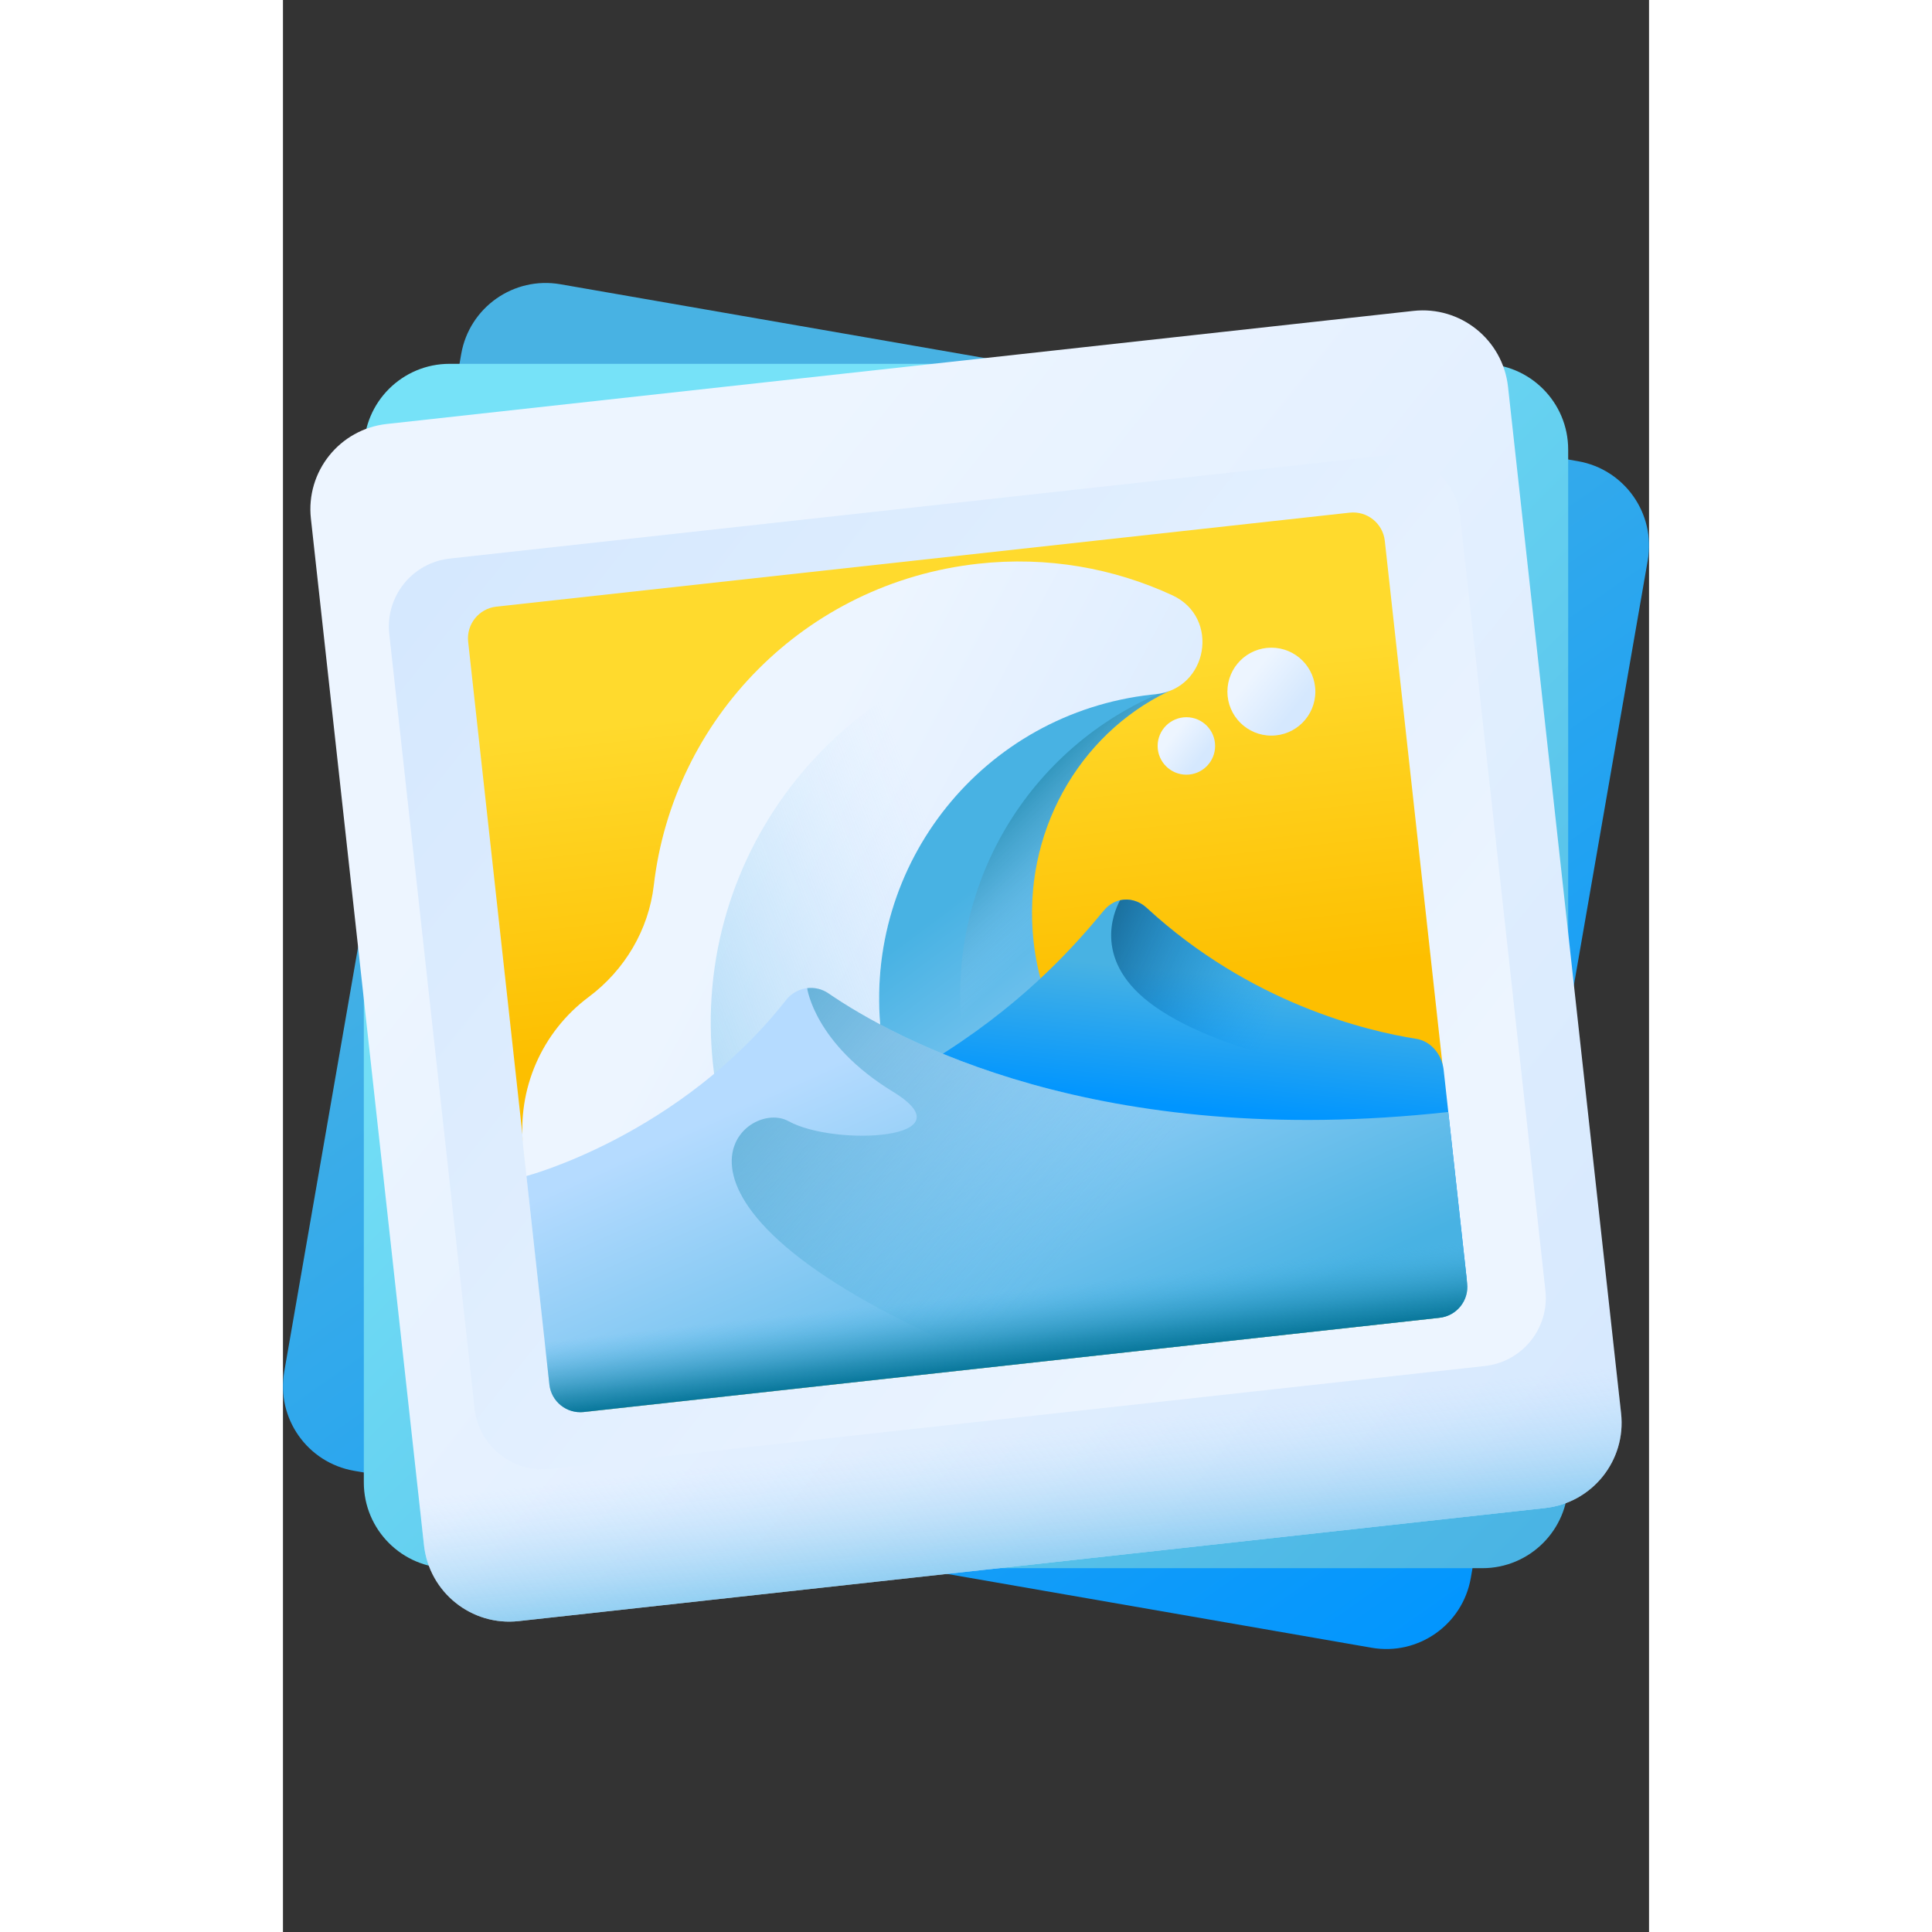 <svg id="Capa_1" enable-background="new 0 0 595.281 841.891" height="512" viewBox="0 0 595.281 841.891" width="512" xmlns="http://www.w3.org/2000/svg" xmlns:xlink="http://www.w3.org/1999/xlink"><rect x="0" y="0" width="595.281" height="841.891" fill="#333333" stroke="none"/><linearGradient id="lg1"><stop offset="0" stop-color="#48b2e3"/><stop offset="1" stop-color="#0095ff"/></linearGradient><linearGradient id="SVGID_1_" gradientTransform="matrix(1.15 .2 .2 -1.15 -115.534 1043.665)" gradientUnits="userSpaceOnUse" x1="135.804" x2="484.262" xlink:href="#lg1" y1="707.83" y2="359.372"/><linearGradient id="SVGID_2_" gradientTransform="matrix(1.167 0 0 -1.167 -2.688 1105.289)" gradientUnits="userSpaceOnUse" x1="135.749" x2="484.207" y1="707.857" y2="359.399"><stop offset="0" stop-color="#76e2f8"/><stop offset="1" stop-color="#48b2e3"/></linearGradient><linearGradient id="lg2"><stop offset="0" stop-color="#edf5ff"/><stop offset="1" stop-color="#d5e8fe"/></linearGradient><linearGradient id="SVGID_3_" gradientTransform="matrix(1.16 -.128 -.128 -1.16 74.105 1134.083)" gradientUnits="userSpaceOnUse" x1="135.708" x2="484.166" xlink:href="#lg2" y1="707.872" y2="359.414"/><linearGradient id="SVGID_4_" gradientTransform="matrix(1.16 -.128 -.128 -1.16 74.105 1134.083)" gradientUnits="userSpaceOnUse" x1="379.521" x2="85.139" xlink:href="#lg2" y1="466.035" y2="760.417"/><linearGradient id="SVGID_5_" gradientTransform="matrix(1.16 -.128 -.128 -1.16 74.105 1134.083)" gradientUnits="userSpaceOnUse" x1="257.906" x2="257.906" y1="690.559" y2="570.17"><stop offset="0" stop-color="#ffda2d"/><stop offset="1" stop-color="#fdbf00"/></linearGradient><linearGradient id="lg3"><stop offset="0" stop-color="#b5dbff"/><stop offset="1" stop-color="#48b2e3"/></linearGradient><linearGradient id="SVGID_6_" gradientTransform="matrix(1.16 -.128 -.128 -1.16 74.105 1134.083)" gradientUnits="userSpaceOnUse" x1="342.226" x2="271.538" xlink:href="#lg3" y1="500.313" y2="620.268"/><linearGradient id="SVGID_7_" gradientTransform="matrix(1.16 -.128 -.128 -1.16 74.105 1134.083)" gradientUnits="userSpaceOnUse" x1="296.95" x2="259.479" y1="602.017" y2="648.052"><stop offset="0" stop-color="#b5dbff" stop-opacity="0"/><stop offset=".173" stop-color="#8fc5e9" stop-opacity=".173"/><stop offset=".454" stop-color="#56a4c8" stop-opacity=".454"/><stop offset=".696" stop-color="#2d8db1" stop-opacity=".696"/><stop offset=".885" stop-color="#147ea2" stop-opacity=".885"/><stop offset="1" stop-color="#0b799d"/></linearGradient><linearGradient id="SVGID_8_" gradientTransform="matrix(1.16 -.128 -.128 -1.16 74.105 1134.083)" gradientUnits="userSpaceOnUse" x1="172.025" x2="325.705" xlink:href="#lg2" y1="619.334" y2="514.552"/><linearGradient id="lg4"><stop offset="0" stop-color="#b5dbff" stop-opacity="0"/><stop offset=".243" stop-color="#93cef6" stop-opacity=".243"/><stop offset=".576" stop-color="#6abfec" stop-opacity=".576"/><stop offset=".84" stop-color="#51b5e5" stop-opacity=".84"/><stop offset="1" stop-color="#48b2e3"/></linearGradient><linearGradient id="SVGID_9_" gradientTransform="matrix(1.16 -.128 -.128 -1.16 74.105 1134.083)" gradientUnits="userSpaceOnUse" x1="266.237" x2="31.661" xlink:href="#lg4" y1="577.647" y2="515.791"/><linearGradient id="SVGID_10_" gradientTransform="matrix(1.16 -.128 -.128 -1.16 74.105 1134.083)" gradientUnits="userSpaceOnUse" x1="285.065" x2="274.497" xlink:href="#lg1" y1="586.737" y2="537.418"/><linearGradient id="SVGID_11_" gradientTransform="matrix(1.16 -.128 -.128 -1.16 74.105 1134.083)" gradientUnits="userSpaceOnUse" x1="230.214" x2="276.772" xlink:href="#lg3" y1="564.232" y2="421.454"/><linearGradient id="lg5"><stop offset="0" stop-color="#48b2e3" stop-opacity="0"/><stop offset=".411" stop-color="#2995bf" stop-opacity=".411"/><stop offset=".778" stop-color="#1381a6" stop-opacity=".778"/><stop offset="1" stop-color="#0b799d"/></linearGradient><linearGradient id="SVGID_13_" gradientTransform="matrix(1.16 -.128 -.128 -1.16 74.105 1134.083)" gradientUnits="userSpaceOnUse" x1="308.179" x2="123.564" xlink:href="#lg5" y1="497.182" y2="691.79"/><linearGradient id="SVGID_14_" gradientTransform="matrix(1.16 -.128 -.128 -1.16 74.105 1134.083)" gradientUnits="userSpaceOnUse" x1="369.084" x2="273.921" y1="551.855" y2="608.477"><stop offset="0" stop-color="#0095ff" stop-opacity="0"/><stop offset="1" stop-color="#03232e"/></linearGradient><linearGradient id="SVGID_15_" gradientTransform="matrix(1.16 -.128 -.128 -1.16 74.105 1134.083)" gradientUnits="userSpaceOnUse" x1="257.904" x2="257.904" xlink:href="#lg5" y1="464.15" y2="437.025"/><linearGradient id="SVGID_16_" gradientTransform="matrix(1.16 -.128 -.128 -1.16 74.105 1134.083)" gradientUnits="userSpaceOnUse" x1="375.131" x2="389.477" xlink:href="#lg2" y1="682.304" y2="667.958"/><linearGradient id="SVGID_17_" gradientTransform="matrix(1.16 -.128 -.128 -1.16 74.105 1134.083)" gradientUnits="userSpaceOnUse" x1="343.679" x2="353.054" xlink:href="#lg2" y1="663.32" y2="653.945"/><linearGradient id="SVGID_18_" gradientTransform="matrix(1.16 -.128 -.128 -1.16 74.105 1134.083)" gradientUnits="userSpaceOnUse" x1="257.254" x2="257.254" xlink:href="#lg4" y1="410.996" y2="332.048"/><g><path d="m474.39 718.026-443.415-77.109c-20.335-3.537-33.953-22.887-30.416-43.221l77.11-443.417c3.536-20.334 22.887-33.951 43.221-30.415l443.417 77.109c20.334 3.537 33.951 22.888 30.416 43.222l-77.111 443.416c-3.536 20.334-22.888 33.952-43.222 30.415z" fill="url(#SVGID_1_)"/><path d="m522.675 683.352h-450.071c-20.64 0-37.371-16.732-37.371-37.371v-450.072c0-20.64 16.732-37.37 37.371-37.37h450.071c20.639 0 37.371 16.731 37.371 37.37v450.071c0 20.64-16.732 37.372-37.371 37.372z" fill="url(#SVGID_2_)"/><g><path d="m550.05 657.137-447.364 49.274c-20.515 2.259-38.978-12.54-41.238-33.056l-49.274-447.364c-2.259-20.517 12.541-38.979 33.056-41.238l447.366-49.273c20.514-2.26 38.977 12.539 41.236 33.056l49.273 447.364c2.26 20.516-12.539 38.979-33.055 41.237z" fill="url(#SVGID_3_)"/><path d="m523.744 595.249-407.345 44.866c-16.369 1.803-31.1-10.006-32.903-26.374l-37.166-337.445c-1.803-16.369 10.005-31.1 26.374-32.902l407.345-44.866c16.369-1.803 31.1 10.006 32.902 26.373l37.166 337.446c1.804 16.369-10.006 31.1-26.373 32.902z" fill="url(#SVGID_4_)"/><path d="m503.464 574.291-371.833 40.954c-7.623.839-14.484-4.659-15.323-12.282l-35.607-323.287c-.839-7.623 4.66-14.483 12.283-15.323l371.832-40.954c7.623-.839 14.484 4.66 15.322 12.283l35.607 323.285c.84 7.624-4.658 14.483-12.281 15.324z" fill="url(#SVGID_5_)"/><g><path d="m441.625 505.558c-56.771 6.252-108.059-36.475-114.553-95.435-5.172-46.952 19.625-90.039 58.609-108.799 2.854-1.372 1.738-5.657-1.42-5.437-3.035.214-6.084.522-9.145.933-77.384 10.359-131.861 80.069-123.303 157.674 8.671 78.627 79.436 135.345 158.066 126.684 78.64-8.659 83.046-81.27 31.746-75.62z" fill="url(#SVGID_6_)"/><path d="m441.625 505.558c-56.771 6.252-108.059-36.475-114.553-95.435-5.172-46.952 19.625-90.039 58.609-108.799.598-.287 1.01-.705 1.277-1.179-59.631 22.717-98.289 83.219-90.98 149.484 7.801 70.738 65.861 123.73 134.691 127.35 58.172-17.809 57.282-76.523 10.956-71.421z" fill="url(#SVGID_7_)"/><path d="m387.615 259.425c-25.568-11.851-54.596-17.093-84.65-13.779-75.692 8.345-132.944 67.689-141.367 140.119-2.26 19.432-12.691 36.984-28.375 48.678-20.453 15.247-31.3 40.187-28.507 65.545l9.666 87.755s231.94-25.224 236.013-25.995c-47.627-16.183-84.058-58.732-89.826-112.068-7.929-73.315 44.777-138.929 118.076-147.002.527-.058 1.055-.113 1.582-.164 22.898-2.254 28.263-33.415 7.388-43.089z" fill="url(#SVGID_8_)"/><path d="m337.265 277.325c-92.989 10.242-160.069 93.927-149.828 186.916 4.854 44.074 26.214 82.32 57.238 109.279 53.627-5.876 103.846-11.419 105.721-11.773-47.627-16.183-84.058-58.732-89.827-112.068-7.929-73.315 44.776-138.929 118.075-147.002.529-.058 1.057-.113 1.582-.164 12.055-1.186 19.24-10.384 20.309-20.238-20.02-5.484-41.387-7.36-63.27-4.95z" fill="url(#SVGID_9_)"/><path d="m493.814 452.671c-21.578-3.398-72.346-15.489-117.447-57.075-5.646-5.207-13.771-4.751-18.615 1.11-22.828 27.618-84.023 97.261-227.966 116.76-7.315.991-12.414 8.43-11.502 16.702l7.615 69.134c.924 8.394 7.709 14.533 15.154 13.714l362.852-39.964c7.445-.821 12.732-8.29 11.807-16.684l-9.918-90.057c-.779-7.033-5.734-12.657-11.98-13.64z" fill="url(#SVGID_10_)"/><path d="m106.091 512.462s66.566-17.436 113.186-76.732c4.449-5.658 12.481-6.934 18.418-2.862 28.822 19.76 117.32 68.521 270.105 51.694l8.229 74.703c.82 7.444-4.551 14.146-11.996 14.965l-372.971 41.078c-7.444.821-14.146-4.551-14.965-11.995z" fill="url(#SVGID_11_)"/><path d="m106.091 512.462s66.566-17.436 113.186-76.732c4.449-5.658 12.481-6.934 18.418-2.862 28.822 19.76 117.32 68.521 270.105 51.694l8.229 74.703c.82 7.444-4.551 14.146-11.996 14.965l-372.971 41.078c-7.444.821-14.146-4.551-14.965-11.995z" fill="url(#SVGID_11_)"/><path d="m516.029 559.262-8.229-74.703c-152.785 16.828-241.283-31.933-270.104-51.693-2.805-1.924-6.077-2.639-9.218-2.277l-.04.083s3.227 24.229 37.368 45.053-25.291 24.018-45.52 12.836c-20.196-11.164-74.863 38.835 93.661 106.603l190.084-20.937c7.447-.82 12.816-7.52 11.998-14.965z" fill="url(#SVGID_13_)"/><path d="m493.814 452.671c-21.578-3.398-72.346-15.489-117.447-57.075-3.393-3.127-7.674-4.196-11.605-3.294-2.828 5.206-12.25 26.968 15.129 46.274 31.348 22.109 83.369 26.438 66.621 30.377-16.746 3.939.908 22.258 61.291 15.606l-2.01-18.247c-.778-7.034-5.733-12.658-11.979-13.641z" fill="url(#SVGID_14_)"/><path d="m112.52 570.831 3.578 32.48c.82 7.444 7.521 12.815 14.965 11.995l372.971-41.079c7.445-.82 12.816-7.521 11.996-14.965l-3.578-32.479z" fill="url(#SVGID_15_)"/><circle cx="430.71" cy="301.395" fill="url(#SVGID_16_)" r="19.161"/><circle cx="393.671" cy="325.057" fill="url(#SVGID_17_)" r="12.522"/></g><path d="m56.646 629.76 4.802 43.597c2.26 20.515 20.723 35.313 41.238 33.056l447.364-49.273c20.516-2.26 35.314-20.723 33.057-41.237l-4.803-43.597z" fill="url(#SVGID_18_)"/></g></g></svg>